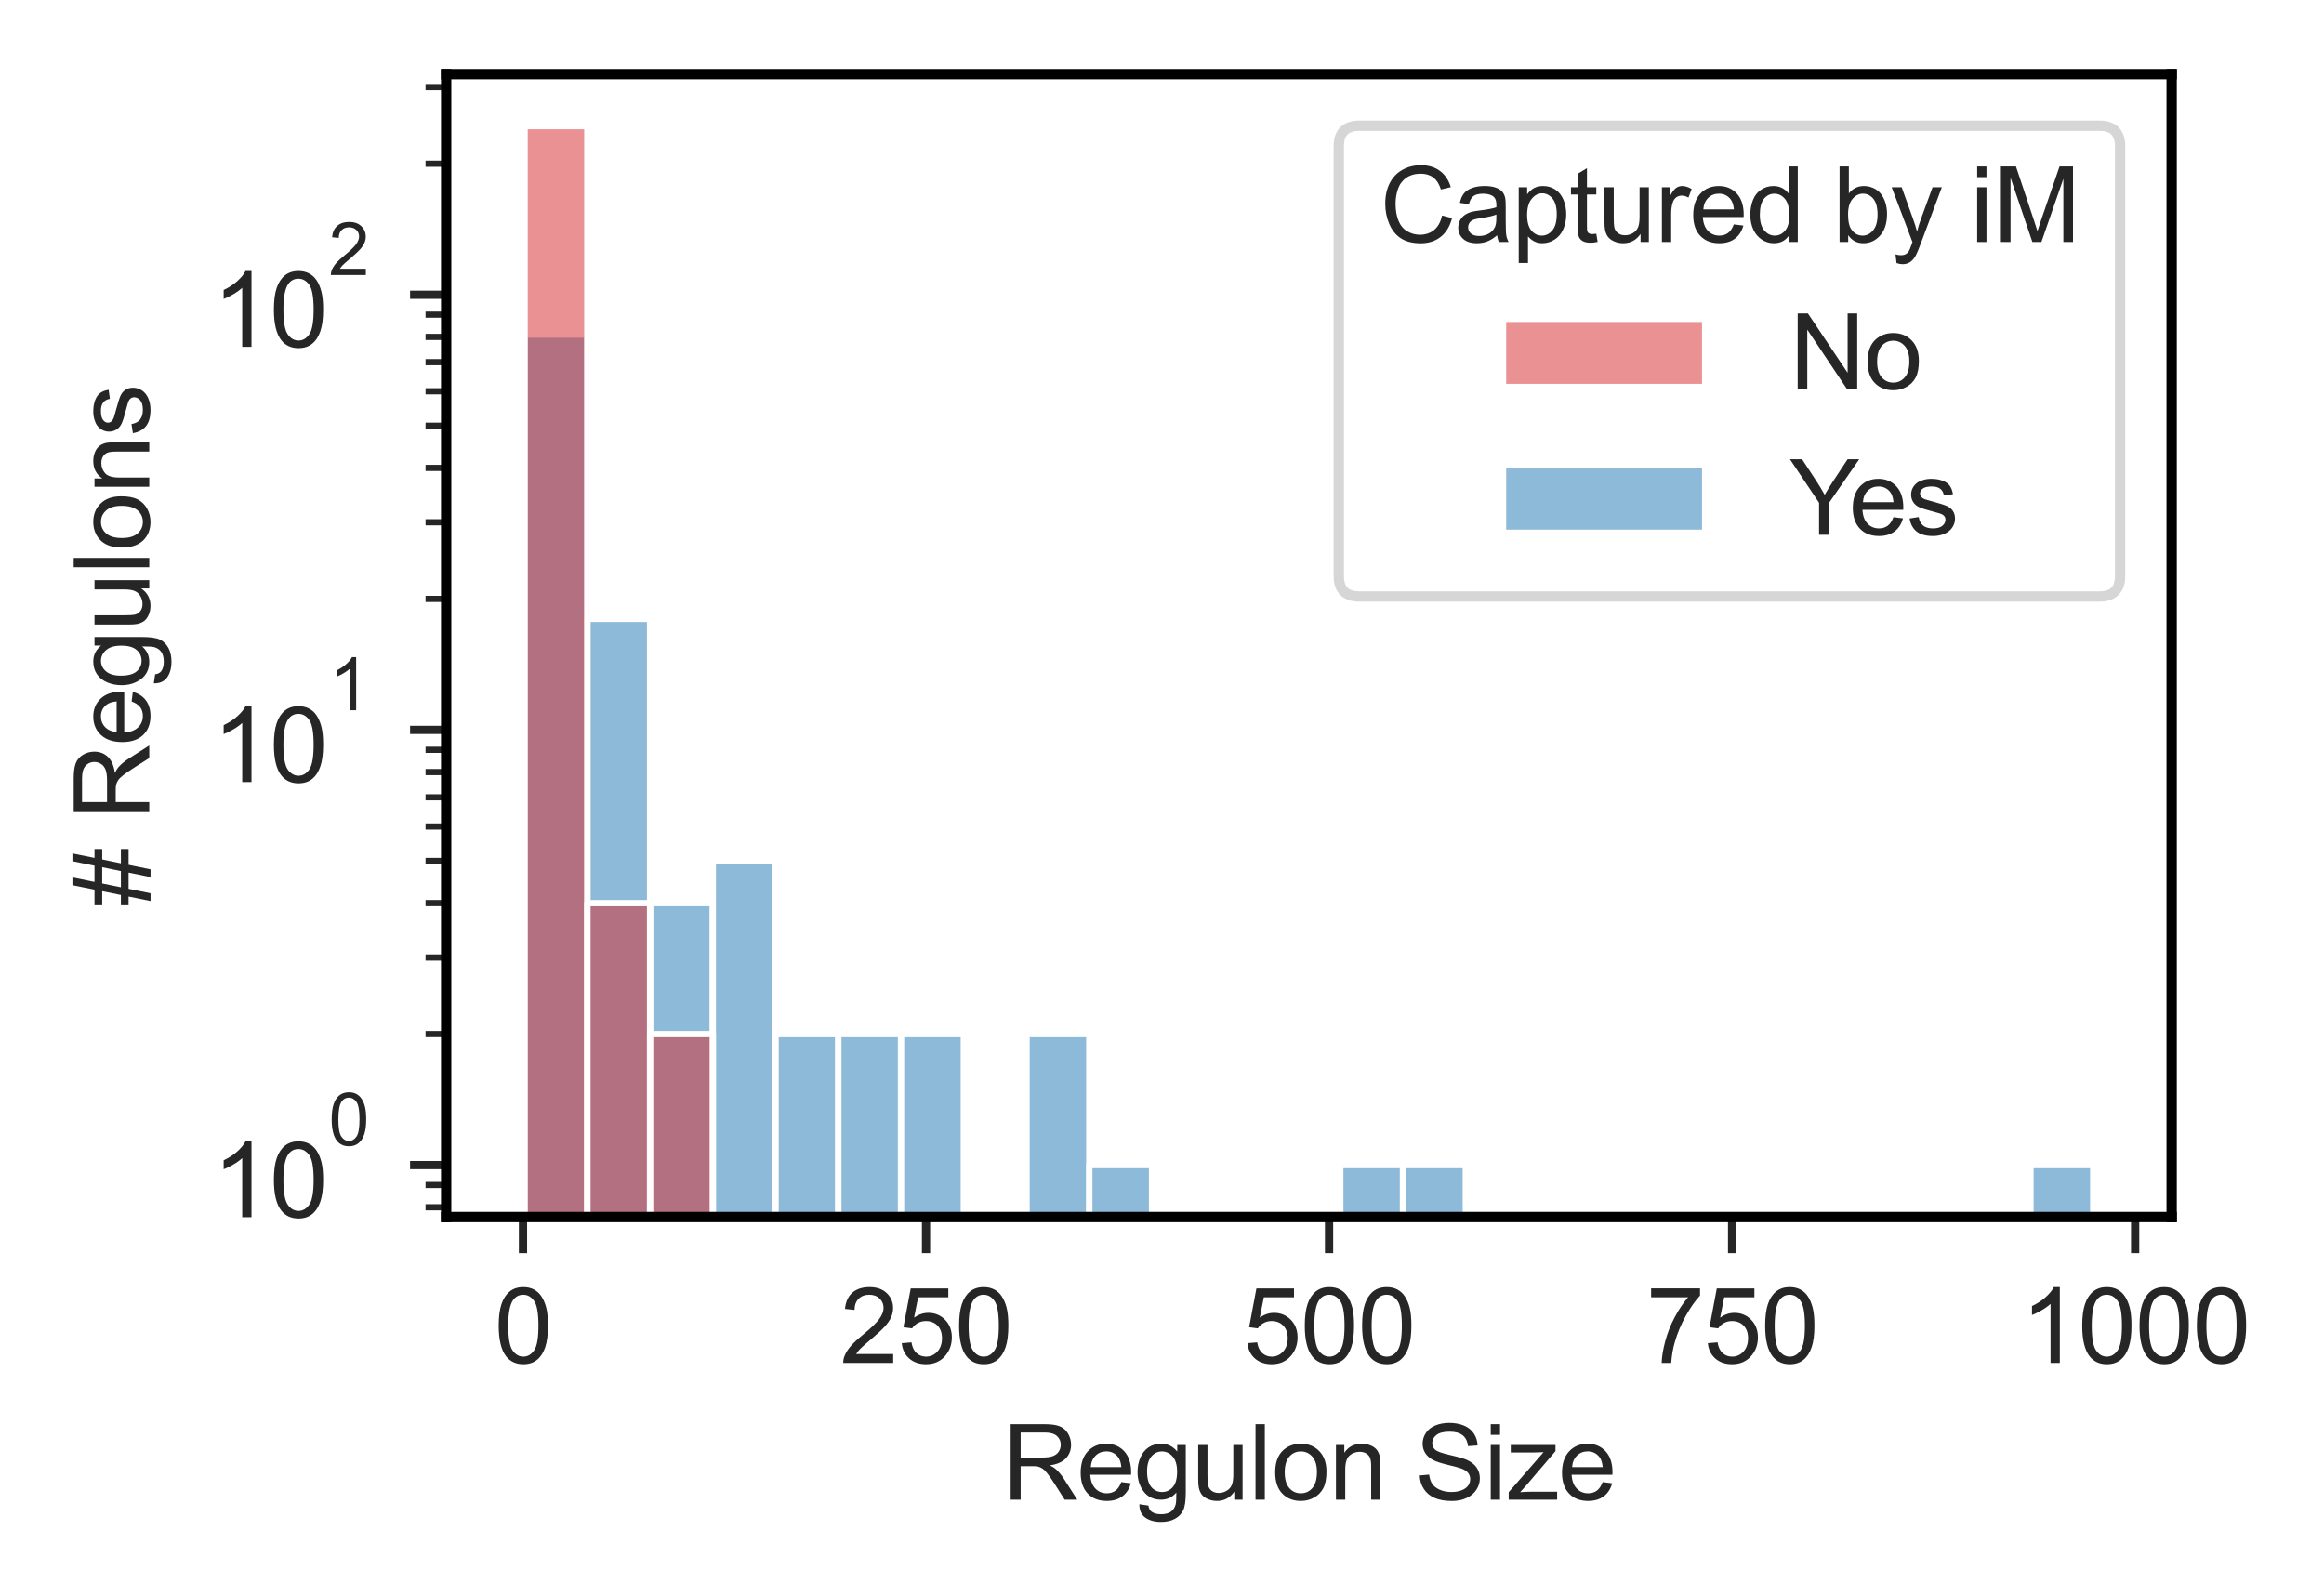 <?xml version="1.0" encoding="utf-8" standalone="no"?>
<!DOCTYPE svg PUBLIC "-//W3C//DTD SVG 1.1//EN"
  "http://www.w3.org/Graphics/SVG/1.1/DTD/svg11.dtd">
<svg xmlns:xlink="http://www.w3.org/1999/xlink" width="225.464pt" height="154.81pt" viewBox="0 0 225.464 154.81" xmlns="http://www.w3.org/2000/svg" version="1.1">
 <defs>
  <style type="text/css">*{stroke-linejoin: round; stroke-linecap: butt}</style>
 </defs>
 <g id="figure_1">
  <g id="patch_1">
   <path d="M 0 154.81 
L 225.464 154.81 
L 225.464 0 
L 0 0 
z
" style="fill: #ffffff"/>
  </g>
  <g id="axes_1">
   <g id="patch_2">
    <path d="M 43.284 118.08 
L 210.684 118.08 
L 210.684 7.2 
L 43.284 7.2 
z
" style="fill: #ffffff"/>
   </g>
   <g id="matplotlib.axis_1">
    <g id="xtick_1">
     <g id="line2d_1">
      <defs>
       <path id="m3eecb35cce" d="M 0 0 
L 0 3.5 
" style="stroke: #262626; stroke-width: 0.8"/>
      </defs>
      <g>
       <use xlink:href="#m3eecb35cce" x="50.737" y="118.08" style="fill: #262626; stroke: #262626; stroke-width: 0.8"/>
      </g>
     </g>
     <g id="text_1">
      <!-- 0 -->
      <g style="fill: #262626" transform="translate(47.957 132.238) scale(0.1 -0.1)">
       <defs>
        <path id="ArialMT-30" d="M 266 2259 
Q 266 3072 433 3567 
Q 600 4063 929 4331 
Q 1259 4600 1759 4600 
Q 2128 4600 2406 4451 
Q 2684 4303 2865 4023 
Q 3047 3744 3150 3342 
Q 3253 2941 3253 2259 
Q 3253 1453 3087 958 
Q 2922 463 2592 192 
Q 2263 -78 1759 -78 
Q 1097 -78 719 397 
Q 266 969 266 2259 
z
M 844 2259 
Q 844 1131 1108 757 
Q 1372 384 1759 384 
Q 2147 384 2411 759 
Q 2675 1134 2675 2259 
Q 2675 3391 2411 3762 
Q 2147 4134 1753 4134 
Q 1366 4134 1134 3806 
Q 844 3388 844 2259 
z
" transform="scale(0.016)"/>
       </defs>
       <use xlink:href="#ArialMT-30"/>
      </g>
     </g>
    </g>
    <g id="xtick_2">
     <g id="line2d_2">
      <g>
       <use xlink:href="#m3eecb35cce" x="89.838" y="118.08" style="fill: #262626; stroke: #262626; stroke-width: 0.8"/>
      </g>
     </g>
     <g id="text_2">
      <!-- 250 -->
      <g style="fill: #262626" transform="translate(81.497 132.238) scale(0.1 -0.1)">
       <defs>
        <path id="ArialMT-32" d="M 3222 541 
L 3222 0 
L 194 0 
Q 188 203 259 391 
Q 375 700 629 1000 
Q 884 1300 1366 1694 
Q 2113 2306 2375 2664 
Q 2638 3022 2638 3341 
Q 2638 3675 2398 3904 
Q 2159 4134 1775 4134 
Q 1369 4134 1125 3890 
Q 881 3647 878 3216 
L 300 3275 
Q 359 3922 746 4261 
Q 1134 4600 1788 4600 
Q 2447 4600 2831 4234 
Q 3216 3869 3216 3328 
Q 3216 3053 3103 2787 
Q 2991 2522 2730 2228 
Q 2469 1934 1863 1422 
Q 1356 997 1212 845 
Q 1069 694 975 541 
L 3222 541 
z
" transform="scale(0.016)"/>
        <path id="ArialMT-35" d="M 266 1200 
L 856 1250 
Q 922 819 1161 601 
Q 1400 384 1738 384 
Q 2144 384 2425 690 
Q 2706 997 2706 1503 
Q 2706 1984 2436 2262 
Q 2166 2541 1728 2541 
Q 1456 2541 1237 2417 
Q 1019 2294 894 2097 
L 366 2166 
L 809 4519 
L 3088 4519 
L 3088 3981 
L 1259 3981 
L 1013 2750 
Q 1425 3038 1878 3038 
Q 2478 3038 2890 2622 
Q 3303 2206 3303 1553 
Q 3303 931 2941 478 
Q 2500 -78 1738 -78 
Q 1113 -78 717 272 
Q 322 622 266 1200 
z
" transform="scale(0.016)"/>
       </defs>
       <use xlink:href="#ArialMT-32"/>
       <use xlink:href="#ArialMT-35" x="55.615"/>
       <use xlink:href="#ArialMT-30" x="111.23"/>
      </g>
     </g>
    </g>
    <g id="xtick_3">
     <g id="line2d_3">
      <g>
       <use xlink:href="#m3eecb35cce" x="128.939" y="118.08" style="fill: #262626; stroke: #262626; stroke-width: 0.8"/>
      </g>
     </g>
     <g id="text_3">
      <!-- 500 -->
      <g style="fill: #262626" transform="translate(120.598 132.238) scale(0.1 -0.1)">
       <use xlink:href="#ArialMT-35"/>
       <use xlink:href="#ArialMT-30" x="55.615"/>
       <use xlink:href="#ArialMT-30" x="111.23"/>
      </g>
     </g>
    </g>
    <g id="xtick_4">
     <g id="line2d_4">
      <g>
       <use xlink:href="#m3eecb35cce" x="168.041" y="118.08" style="fill: #262626; stroke: #262626; stroke-width: 0.8"/>
      </g>
     </g>
     <g id="text_4">
      <!-- 750 -->
      <g style="fill: #262626" transform="translate(159.699 132.238) scale(0.1 -0.1)">
       <defs>
        <path id="ArialMT-37" d="M 303 3981 
L 303 4522 
L 3269 4522 
L 3269 4084 
Q 2831 3619 2401 2847 
Q 1972 2075 1738 1259 
Q 1569 684 1522 0 
L 944 0 
Q 953 541 1156 1306 
Q 1359 2072 1739 2783 
Q 2119 3494 2547 3981 
L 303 3981 
z
" transform="scale(0.016)"/>
       </defs>
       <use xlink:href="#ArialMT-37"/>
       <use xlink:href="#ArialMT-35" x="55.615"/>
       <use xlink:href="#ArialMT-30" x="111.23"/>
      </g>
     </g>
    </g>
    <g id="xtick_5">
     <g id="line2d_5">
      <g>
       <use xlink:href="#m3eecb35cce" x="207.142" y="118.08" style="fill: #262626; stroke: #262626; stroke-width: 0.8"/>
      </g>
     </g>
     <g id="text_5">
      <!-- 1000 -->
      <g style="fill: #262626" transform="translate(196.02 132.238) scale(0.1 -0.1)">
       <defs>
        <path id="ArialMT-31" d="M 2384 0 
L 1822 0 
L 1822 3584 
Q 1619 3391 1289 3197 
Q 959 3003 697 2906 
L 697 3450 
Q 1169 3672 1522 3987 
Q 1875 4303 2022 4600 
L 2384 4600 
L 2384 0 
z
" transform="scale(0.016)"/>
       </defs>
       <use xlink:href="#ArialMT-31"/>
       <use xlink:href="#ArialMT-30" x="55.615"/>
       <use xlink:href="#ArialMT-30" x="111.23"/>
       <use xlink:href="#ArialMT-30" x="166.846"/>
      </g>
     </g>
    </g>
    <g id="text_6">
     <!-- Regulon Size -->
     <g style="fill: #262626" transform="translate(97.245 145.505) scale(0.1 -0.1)">
      <defs>
       <path id="ArialMT-52" d="M 503 0 
L 503 4581 
L 2534 4581 
Q 3147 4581 3465 4457 
Q 3784 4334 3975 4021 
Q 4166 3709 4166 3331 
Q 4166 2844 3850 2509 
Q 3534 2175 2875 2084 
Q 3116 1969 3241 1856 
Q 3506 1613 3744 1247 
L 4541 0 
L 3778 0 
L 3172 953 
Q 2906 1366 2734 1584 
Q 2563 1803 2427 1890 
Q 2291 1978 2150 2013 
Q 2047 2034 1813 2034 
L 1109 2034 
L 1109 0 
L 503 0 
z
M 1109 2559 
L 2413 2559 
Q 2828 2559 3062 2645 
Q 3297 2731 3419 2920 
Q 3541 3109 3541 3331 
Q 3541 3656 3305 3865 
Q 3069 4075 2559 4075 
L 1109 4075 
L 1109 2559 
z
" transform="scale(0.016)"/>
       <path id="ArialMT-65" d="M 2694 1069 
L 3275 997 
Q 3138 488 2766 206 
Q 2394 -75 1816 -75 
Q 1088 -75 661 373 
Q 234 822 234 1631 
Q 234 2469 665 2931 
Q 1097 3394 1784 3394 
Q 2450 3394 2872 2941 
Q 3294 2488 3294 1666 
Q 3294 1616 3291 1516 
L 816 1516 
Q 847 969 1125 678 
Q 1403 388 1819 388 
Q 2128 388 2347 550 
Q 2566 713 2694 1069 
z
M 847 1978 
L 2700 1978 
Q 2663 2397 2488 2606 
Q 2219 2931 1791 2931 
Q 1403 2931 1139 2672 
Q 875 2413 847 1978 
z
" transform="scale(0.016)"/>
       <path id="ArialMT-67" d="M 319 -275 
L 866 -356 
Q 900 -609 1056 -725 
Q 1266 -881 1628 -881 
Q 2019 -881 2231 -725 
Q 2444 -569 2519 -288 
Q 2563 -116 2559 434 
Q 2191 0 1641 0 
Q 956 0 581 494 
Q 206 988 206 1678 
Q 206 2153 378 2554 
Q 550 2956 876 3175 
Q 1203 3394 1644 3394 
Q 2231 3394 2613 2919 
L 2613 3319 
L 3131 3319 
L 3131 450 
Q 3131 -325 2973 -648 
Q 2816 -972 2473 -1159 
Q 2131 -1347 1631 -1347 
Q 1038 -1347 672 -1080 
Q 306 -813 319 -275 
z
M 784 1719 
Q 784 1066 1043 766 
Q 1303 466 1694 466 
Q 2081 466 2343 764 
Q 2606 1063 2606 1700 
Q 2606 2309 2336 2618 
Q 2066 2928 1684 2928 
Q 1309 2928 1046 2623 
Q 784 2319 784 1719 
z
" transform="scale(0.016)"/>
       <path id="ArialMT-75" d="M 2597 0 
L 2597 488 
Q 2209 -75 1544 -75 
Q 1250 -75 995 37 
Q 741 150 617 320 
Q 494 491 444 738 
Q 409 903 409 1263 
L 409 3319 
L 972 3319 
L 972 1478 
Q 972 1038 1006 884 
Q 1059 663 1231 536 
Q 1403 409 1656 409 
Q 1909 409 2131 539 
Q 2353 669 2445 892 
Q 2538 1116 2538 1541 
L 2538 3319 
L 3100 3319 
L 3100 0 
L 2597 0 
z
" transform="scale(0.016)"/>
       <path id="ArialMT-6c" d="M 409 0 
L 409 4581 
L 972 4581 
L 972 0 
L 409 0 
z
" transform="scale(0.016)"/>
       <path id="ArialMT-6f" d="M 213 1659 
Q 213 2581 725 3025 
Q 1153 3394 1769 3394 
Q 2453 3394 2887 2945 
Q 3322 2497 3322 1706 
Q 3322 1066 3130 698 
Q 2938 331 2570 128 
Q 2203 -75 1769 -75 
Q 1072 -75 642 372 
Q 213 819 213 1659 
z
M 791 1659 
Q 791 1022 1069 705 
Q 1347 388 1769 388 
Q 2188 388 2466 706 
Q 2744 1025 2744 1678 
Q 2744 2294 2464 2611 
Q 2184 2928 1769 2928 
Q 1347 2928 1069 2612 
Q 791 2297 791 1659 
z
" transform="scale(0.016)"/>
       <path id="ArialMT-6e" d="M 422 0 
L 422 3319 
L 928 3319 
L 928 2847 
Q 1294 3394 1984 3394 
Q 2284 3394 2536 3286 
Q 2788 3178 2913 3003 
Q 3038 2828 3088 2588 
Q 3119 2431 3119 2041 
L 3119 0 
L 2556 0 
L 2556 2019 
Q 2556 2363 2490 2533 
Q 2425 2703 2258 2804 
Q 2091 2906 1866 2906 
Q 1506 2906 1245 2678 
Q 984 2450 984 1813 
L 984 0 
L 422 0 
z
" transform="scale(0.016)"/>
       <path id="ArialMT-20" transform="scale(0.016)"/>
       <path id="ArialMT-53" d="M 288 1472 
L 859 1522 
Q 900 1178 1048 958 
Q 1197 738 1509 602 
Q 1822 466 2213 466 
Q 2559 466 2825 569 
Q 3091 672 3220 851 
Q 3350 1031 3350 1244 
Q 3350 1459 3225 1620 
Q 3100 1781 2813 1891 
Q 2628 1963 1997 2114 
Q 1366 2266 1113 2400 
Q 784 2572 623 2826 
Q 463 3081 463 3397 
Q 463 3744 659 4045 
Q 856 4347 1234 4503 
Q 1613 4659 2075 4659 
Q 2584 4659 2973 4495 
Q 3363 4331 3572 4012 
Q 3781 3694 3797 3291 
L 3216 3247 
Q 3169 3681 2898 3903 
Q 2628 4125 2100 4125 
Q 1550 4125 1298 3923 
Q 1047 3722 1047 3438 
Q 1047 3191 1225 3031 
Q 1400 2872 2139 2705 
Q 2878 2538 3153 2413 
Q 3553 2228 3743 1945 
Q 3934 1663 3934 1294 
Q 3934 928 3725 604 
Q 3516 281 3123 101 
Q 2731 -78 2241 -78 
Q 1619 -78 1198 103 
Q 778 284 539 648 
Q 300 1013 288 1472 
z
" transform="scale(0.016)"/>
       <path id="ArialMT-69" d="M 425 3934 
L 425 4581 
L 988 4581 
L 988 3934 
L 425 3934 
z
M 425 0 
L 425 3319 
L 988 3319 
L 988 0 
L 425 0 
z
" transform="scale(0.016)"/>
       <path id="ArialMT-7a" d="M 125 0 
L 125 456 
L 2238 2881 
Q 1878 2863 1603 2863 
L 250 2863 
L 250 3319 
L 2963 3319 
L 2963 2947 
L 1166 841 
L 819 456 
Q 1197 484 1528 484 
L 3063 484 
L 3063 0 
L 125 0 
z
" transform="scale(0.016)"/>
      </defs>
      <use xlink:href="#ArialMT-52"/>
      <use xlink:href="#ArialMT-65" x="72.217"/>
      <use xlink:href="#ArialMT-67" x="127.832"/>
      <use xlink:href="#ArialMT-75" x="183.447"/>
      <use xlink:href="#ArialMT-6c" x="239.062"/>
      <use xlink:href="#ArialMT-6f" x="261.279"/>
      <use xlink:href="#ArialMT-6e" x="316.895"/>
      <use xlink:href="#ArialMT-20" x="372.51"/>
      <use xlink:href="#ArialMT-53" x="400.293"/>
      <use xlink:href="#ArialMT-69" x="466.992"/>
      <use xlink:href="#ArialMT-7a" x="489.209"/>
      <use xlink:href="#ArialMT-65" x="539.209"/>
     </g>
    </g>
   </g>
   <g id="matplotlib.axis_2">
    <g id="ytick_1">
     <g id="line2d_6">
      <defs>
       <path id="m83b085328f" d="M 0 0 
L -3.5 0 
" style="stroke: #262626; stroke-width: 0.8"/>
      </defs>
      <g>
       <use xlink:href="#m83b085328f" x="43.284" y="113.04" style="fill: #262626; stroke: #262626; stroke-width: 0.8"/>
      </g>
     </g>
     <g id="text_7">
      <!-- $\mathdefault{10^{0}}$ -->
      <g style="fill: #262626" transform="translate(20.584 118.196) scale(0.1 -0.1)">
       <use xlink:href="#ArialMT-31" transform="translate(0 0.994)"/>
       <use xlink:href="#ArialMT-30" transform="translate(55.615 0.994)"/>
       <use xlink:href="#ArialMT-30" transform="translate(112.973 70.688) scale(0.7)"/>
      </g>
     </g>
    </g>
    <g id="ytick_2">
     <g id="line2d_7">
      <g>
       <use xlink:href="#m83b085328f" x="43.284" y="70.818" style="fill: #262626; stroke: #262626; stroke-width: 0.8"/>
      </g>
     </g>
     <g id="text_8">
      <!-- $\mathdefault{10^{1}}$ -->
      <g style="fill: #262626" transform="translate(20.584 75.974) scale(0.1 -0.1)">
       <use xlink:href="#ArialMT-31" transform="translate(0 0.994)"/>
       <use xlink:href="#ArialMT-30" transform="translate(55.615 0.994)"/>
       <use xlink:href="#ArialMT-31" transform="translate(112.973 70.688) scale(0.7)"/>
      </g>
     </g>
    </g>
    <g id="ytick_3">
     <g id="line2d_8">
      <g>
       <use xlink:href="#m83b085328f" x="43.284" y="28.596" style="fill: #262626; stroke: #262626; stroke-width: 0.8"/>
      </g>
     </g>
     <g id="text_9">
      <!-- $\mathdefault{10^{2}}$ -->
      <g style="fill: #262626" transform="translate(20.584 33.753) scale(0.1 -0.1)">
       <use xlink:href="#ArialMT-31" transform="translate(0 0.994)"/>
       <use xlink:href="#ArialMT-30" transform="translate(55.615 0.994)"/>
       <use xlink:href="#ArialMT-32" transform="translate(112.973 70.688) scale(0.7)"/>
      </g>
     </g>
    </g>
    <g id="ytick_4">
     <g id="line2d_9">
      <defs>
       <path id="mba88e43016" d="M 0 0 
L -2 0 
" style="stroke: #262626; stroke-width: 0.6"/>
      </defs>
      <g>
       <use xlink:href="#mba88e43016" x="43.284" y="117.132" style="fill: #262626; stroke: #262626; stroke-width: 0.6"/>
      </g>
     </g>
    </g>
    <g id="ytick_5">
     <g id="line2d_10">
      <g>
       <use xlink:href="#mba88e43016" x="43.284" y="114.972" style="fill: #262626; stroke: #262626; stroke-width: 0.6"/>
      </g>
     </g>
    </g>
    <g id="ytick_6">
     <g id="line2d_11">
      <g>
       <use xlink:href="#mba88e43016" x="43.284" y="100.33" style="fill: #262626; stroke: #262626; stroke-width: 0.6"/>
      </g>
     </g>
    </g>
    <g id="ytick_7">
     <g id="line2d_12">
      <g>
       <use xlink:href="#mba88e43016" x="43.284" y="92.895" style="fill: #262626; stroke: #262626; stroke-width: 0.6"/>
      </g>
     </g>
    </g>
    <g id="ytick_8">
     <g id="line2d_13">
      <g>
       <use xlink:href="#mba88e43016" x="43.284" y="87.62" style="fill: #262626; stroke: #262626; stroke-width: 0.6"/>
      </g>
     </g>
    </g>
    <g id="ytick_9">
     <g id="line2d_14">
      <g>
       <use xlink:href="#mba88e43016" x="43.284" y="83.528" style="fill: #262626; stroke: #262626; stroke-width: 0.6"/>
      </g>
     </g>
    </g>
    <g id="ytick_10">
     <g id="line2d_15">
      <g>
       <use xlink:href="#mba88e43016" x="43.284" y="80.185" style="fill: #262626; stroke: #262626; stroke-width: 0.6"/>
      </g>
     </g>
    </g>
    <g id="ytick_11">
     <g id="line2d_16">
      <g>
       <use xlink:href="#mba88e43016" x="43.284" y="77.358" style="fill: #262626; stroke: #262626; stroke-width: 0.6"/>
      </g>
     </g>
    </g>
    <g id="ytick_12">
     <g id="line2d_17">
      <g>
       <use xlink:href="#mba88e43016" x="43.284" y="74.91" style="fill: #262626; stroke: #262626; stroke-width: 0.6"/>
      </g>
     </g>
    </g>
    <g id="ytick_13">
     <g id="line2d_18">
      <g>
       <use xlink:href="#mba88e43016" x="43.284" y="72.75" style="fill: #262626; stroke: #262626; stroke-width: 0.6"/>
      </g>
     </g>
    </g>
    <g id="ytick_14">
     <g id="line2d_19">
      <g>
       <use xlink:href="#mba88e43016" x="43.284" y="58.108" style="fill: #262626; stroke: #262626; stroke-width: 0.6"/>
      </g>
     </g>
    </g>
    <g id="ytick_15">
     <g id="line2d_20">
      <g>
       <use xlink:href="#mba88e43016" x="43.284" y="50.673" style="fill: #262626; stroke: #262626; stroke-width: 0.6"/>
      </g>
     </g>
    </g>
    <g id="ytick_16">
     <g id="line2d_21">
      <g>
       <use xlink:href="#mba88e43016" x="43.284" y="45.398" style="fill: #262626; stroke: #262626; stroke-width: 0.6"/>
      </g>
     </g>
    </g>
    <g id="ytick_17">
     <g id="line2d_22">
      <g>
       <use xlink:href="#mba88e43016" x="43.284" y="41.306" style="fill: #262626; stroke: #262626; stroke-width: 0.6"/>
      </g>
     </g>
    </g>
    <g id="ytick_18">
     <g id="line2d_23">
      <g>
       <use xlink:href="#mba88e43016" x="43.284" y="37.963" style="fill: #262626; stroke: #262626; stroke-width: 0.6"/>
      </g>
     </g>
    </g>
    <g id="ytick_19">
     <g id="line2d_24">
      <g>
       <use xlink:href="#mba88e43016" x="43.284" y="35.137" style="fill: #262626; stroke: #262626; stroke-width: 0.6"/>
      </g>
     </g>
    </g>
    <g id="ytick_20">
     <g id="line2d_25">
      <g>
       <use xlink:href="#mba88e43016" x="43.284" y="32.688" style="fill: #262626; stroke: #262626; stroke-width: 0.6"/>
      </g>
     </g>
    </g>
    <g id="ytick_21">
     <g id="line2d_26">
      <g>
       <use xlink:href="#mba88e43016" x="43.284" y="30.528" style="fill: #262626; stroke: #262626; stroke-width: 0.6"/>
      </g>
     </g>
    </g>
    <g id="ytick_22">
     <g id="line2d_27">
      <g>
       <use xlink:href="#mba88e43016" x="43.284" y="15.886" style="fill: #262626; stroke: #262626; stroke-width: 0.6"/>
      </g>
     </g>
    </g>
    <g id="ytick_23">
     <g id="line2d_28">
      <g>
       <use xlink:href="#mba88e43016" x="43.284" y="8.451" style="fill: #262626; stroke: #262626; stroke-width: 0.6"/>
      </g>
     </g>
    </g>
    <g id="text_10">
     <!-- # Regulons -->
     <g style="fill: #262626" transform="translate(14.48 87.934) rotate(-90) scale(0.1 -0.1)">
      <defs>
       <path id="ArialMT-23" d="M 322 -78 
L 594 1253 
L 66 1253 
L 66 1719 
L 688 1719 
L 919 2853 
L 66 2853 
L 66 3319 
L 1013 3319 
L 1284 4659 
L 1753 4659 
L 1481 3319 
L 2466 3319 
L 2738 4659 
L 3209 4659 
L 2938 3319 
L 3478 3319 
L 3478 2853 
L 2844 2853 
L 2609 1719 
L 3478 1719 
L 3478 1253 
L 2516 1253 
L 2244 -78 
L 1775 -78 
L 2044 1253 
L 1063 1253 
L 791 -78 
L 322 -78 
z
M 1156 1719 
L 2138 1719 
L 2372 2853 
L 1388 2853 
L 1156 1719 
z
" transform="scale(0.016)"/>
       <path id="ArialMT-73" d="M 197 991 
L 753 1078 
Q 800 744 1014 566 
Q 1228 388 1613 388 
Q 2000 388 2187 545 
Q 2375 703 2375 916 
Q 2375 1106 2209 1216 
Q 2094 1291 1634 1406 
Q 1016 1563 777 1677 
Q 538 1791 414 1992 
Q 291 2194 291 2438 
Q 291 2659 392 2848 
Q 494 3038 669 3163 
Q 800 3259 1026 3326 
Q 1253 3394 1513 3394 
Q 1903 3394 2198 3281 
Q 2494 3169 2634 2976 
Q 2775 2784 2828 2463 
L 2278 2388 
Q 2241 2644 2061 2787 
Q 1881 2931 1553 2931 
Q 1166 2931 1000 2803 
Q 834 2675 834 2503 
Q 834 2394 903 2306 
Q 972 2216 1119 2156 
Q 1203 2125 1616 2013 
Q 2213 1853 2448 1751 
Q 2684 1650 2818 1456 
Q 2953 1263 2953 975 
Q 2953 694 2789 445 
Q 2625 197 2315 61 
Q 2006 -75 1616 -75 
Q 969 -75 630 194 
Q 291 463 197 991 
z
" transform="scale(0.016)"/>
      </defs>
      <use xlink:href="#ArialMT-23"/>
      <use xlink:href="#ArialMT-20" x="55.615"/>
      <use xlink:href="#ArialMT-52" x="83.398"/>
      <use xlink:href="#ArialMT-65" x="155.615"/>
      <use xlink:href="#ArialMT-67" x="211.23"/>
      <use xlink:href="#ArialMT-75" x="266.846"/>
      <use xlink:href="#ArialMT-6c" x="322.461"/>
      <use xlink:href="#ArialMT-6f" x="344.678"/>
      <use xlink:href="#ArialMT-6e" x="400.293"/>
      <use xlink:href="#ArialMT-73" x="455.908"/>
     </g>
    </g>
   </g>
   <g id="patch_3">
    <path d="M 50.893 42334.884 
L 56.981 42334.884 
L 56.981 32.46 
L 50.893 32.46 
z
" clip-path="url(#p75de0460b1)" style="fill: #1f77b4; fill-opacity: 0.5; stroke: #ffffff; stroke-width: 0.609; stroke-linejoin: miter"/>
   </g>
   <g id="patch_4">
    <path d="M 56.981 42334.884 
L 63.068 42334.884 
L 63.068 60.04 
L 56.981 60.04 
z
" clip-path="url(#p75de0460b1)" style="fill: #1f77b4; fill-opacity: 0.5; stroke: #ffffff; stroke-width: 0.609; stroke-linejoin: miter"/>
   </g>
   <g id="patch_5">
    <path d="M 63.068 42334.884 
L 69.155 42334.884 
L 69.155 87.62 
L 63.068 87.62 
z
" clip-path="url(#p75de0460b1)" style="fill: #1f77b4; fill-opacity: 0.5; stroke: #ffffff; stroke-width: 0.609; stroke-linejoin: miter"/>
   </g>
   <g id="patch_6">
    <path d="M 69.155 42334.884 
L 75.243 42334.884 
L 75.243 83.528 
L 69.155 83.528 
z
" clip-path="url(#p75de0460b1)" style="fill: #1f77b4; fill-opacity: 0.5; stroke: #ffffff; stroke-width: 0.609; stroke-linejoin: miter"/>
   </g>
   <g id="patch_7">
    <path d="M 75.243 42334.884 
L 81.33 42334.884 
L 81.33 100.33 
L 75.243 100.33 
z
" clip-path="url(#p75de0460b1)" style="fill: #1f77b4; fill-opacity: 0.5; stroke: #ffffff; stroke-width: 0.609; stroke-linejoin: miter"/>
   </g>
   <g id="patch_8">
    <path d="M 81.33 42334.884 
L 87.417 42334.884 
L 87.417 100.33 
L 81.33 100.33 
z
" clip-path="url(#p75de0460b1)" style="fill: #1f77b4; fill-opacity: 0.5; stroke: #ffffff; stroke-width: 0.609; stroke-linejoin: miter"/>
   </g>
   <g id="patch_9">
    <path d="M 87.417 42334.884 
L 93.504 42334.884 
L 93.504 100.33 
L 87.417 100.33 
z
" clip-path="url(#p75de0460b1)" style="fill: #1f77b4; fill-opacity: 0.5; stroke: #ffffff; stroke-width: 0.609; stroke-linejoin: miter"/>
   </g>
   <g id="patch_10">
    <path d="M 93.504 42334.884 
L 99.592 42334.884 
L 99.592 42334.884 
L 93.504 42334.884 
z
" clip-path="url(#p75de0460b1)" style="fill: #1f77b4; fill-opacity: 0.5; stroke: #ffffff; stroke-width: 0.609; stroke-linejoin: miter"/>
   </g>
   <g id="patch_11">
    <path d="M 99.592 42334.884 
L 105.679 42334.884 
L 105.679 100.33 
L 99.592 100.33 
z
" clip-path="url(#p75de0460b1)" style="fill: #1f77b4; fill-opacity: 0.5; stroke: #ffffff; stroke-width: 0.609; stroke-linejoin: miter"/>
   </g>
   <g id="patch_12">
    <path d="M 105.679 42334.884 
L 111.766 42334.884 
L 111.766 113.04 
L 105.679 113.04 
z
" clip-path="url(#p75de0460b1)" style="fill: #1f77b4; fill-opacity: 0.5; stroke: #ffffff; stroke-width: 0.609; stroke-linejoin: miter"/>
   </g>
   <g id="patch_13">
    <path d="M 111.766 42334.884 
L 117.853 42334.884 
L 117.853 42334.884 
L 111.766 42334.884 
z
" clip-path="url(#p75de0460b1)" style="fill: #1f77b4; fill-opacity: 0.5; stroke: #ffffff; stroke-width: 0.609; stroke-linejoin: miter"/>
   </g>
   <g id="patch_14">
    <path d="M 117.853 42334.884 
L 123.941 42334.884 
L 123.941 42334.884 
L 117.853 42334.884 
z
" clip-path="url(#p75de0460b1)" style="fill: #1f77b4; fill-opacity: 0.5; stroke: #ffffff; stroke-width: 0.609; stroke-linejoin: miter"/>
   </g>
   <g id="patch_15">
    <path d="M 123.941 42334.884 
L 130.028 42334.884 
L 130.028 42334.884 
L 123.941 42334.884 
z
" clip-path="url(#p75de0460b1)" style="fill: #1f77b4; fill-opacity: 0.5; stroke: #ffffff; stroke-width: 0.609; stroke-linejoin: miter"/>
   </g>
   <g id="patch_16">
    <path d="M 130.028 42334.884 
L 136.115 42334.884 
L 136.115 113.04 
L 130.028 113.04 
z
" clip-path="url(#p75de0460b1)" style="fill: #1f77b4; fill-opacity: 0.5; stroke: #ffffff; stroke-width: 0.609; stroke-linejoin: miter"/>
   </g>
   <g id="patch_17">
    <path d="M 136.115 42334.884 
L 142.203 42334.884 
L 142.203 113.04 
L 136.115 113.04 
z
" clip-path="url(#p75de0460b1)" style="fill: #1f77b4; fill-opacity: 0.5; stroke: #ffffff; stroke-width: 0.609; stroke-linejoin: miter"/>
   </g>
   <g id="patch_18">
    <path d="M 142.203 42334.884 
L 148.29 42334.884 
L 148.29 42334.884 
L 142.203 42334.884 
z
" clip-path="url(#p75de0460b1)" style="fill: #1f77b4; fill-opacity: 0.5; stroke: #ffffff; stroke-width: 0.609; stroke-linejoin: miter"/>
   </g>
   <g id="patch_19">
    <path d="M 148.29 42334.884 
L 154.377 42334.884 
L 154.377 42334.884 
L 148.29 42334.884 
z
" clip-path="url(#p75de0460b1)" style="fill: #1f77b4; fill-opacity: 0.5; stroke: #ffffff; stroke-width: 0.609; stroke-linejoin: miter"/>
   </g>
   <g id="patch_20">
    <path d="M 154.377 42334.884 
L 160.464 42334.884 
L 160.464 42334.884 
L 154.377 42334.884 
z
" clip-path="url(#p75de0460b1)" style="fill: #1f77b4; fill-opacity: 0.5; stroke: #ffffff; stroke-width: 0.609; stroke-linejoin: miter"/>
   </g>
   <g id="patch_21">
    <path d="M 160.464 42334.884 
L 166.552 42334.884 
L 166.552 42334.884 
L 160.464 42334.884 
z
" clip-path="url(#p75de0460b1)" style="fill: #1f77b4; fill-opacity: 0.5; stroke: #ffffff; stroke-width: 0.609; stroke-linejoin: miter"/>
   </g>
   <g id="patch_22">
    <path d="M 166.552 42334.884 
L 172.639 42334.884 
L 172.639 42334.884 
L 166.552 42334.884 
z
" clip-path="url(#p75de0460b1)" style="fill: #1f77b4; fill-opacity: 0.5; stroke: #ffffff; stroke-width: 0.609; stroke-linejoin: miter"/>
   </g>
   <g id="patch_23">
    <path d="M 172.639 42334.884 
L 178.726 42334.884 
L 178.726 42334.884 
L 172.639 42334.884 
z
" clip-path="url(#p75de0460b1)" style="fill: #1f77b4; fill-opacity: 0.5; stroke: #ffffff; stroke-width: 0.609; stroke-linejoin: miter"/>
   </g>
   <g id="patch_24">
    <path d="M 178.726 42334.884 
L 184.813 42334.884 
L 184.813 42334.884 
L 178.726 42334.884 
z
" clip-path="url(#p75de0460b1)" style="fill: #1f77b4; fill-opacity: 0.5; stroke: #ffffff; stroke-width: 0.609; stroke-linejoin: miter"/>
   </g>
   <g id="patch_25">
    <path d="M 184.813 42334.884 
L 190.901 42334.884 
L 190.901 42334.884 
L 184.813 42334.884 
z
" clip-path="url(#p75de0460b1)" style="fill: #1f77b4; fill-opacity: 0.5; stroke: #ffffff; stroke-width: 0.609; stroke-linejoin: miter"/>
   </g>
   <g id="patch_26">
    <path d="M 190.901 42334.884 
L 196.988 42334.884 
L 196.988 42334.884 
L 190.901 42334.884 
z
" clip-path="url(#p75de0460b1)" style="fill: #1f77b4; fill-opacity: 0.5; stroke: #ffffff; stroke-width: 0.609; stroke-linejoin: miter"/>
   </g>
   <g id="patch_27">
    <path d="M 196.988 42334.884 
L 203.075 42334.884 
L 203.075 113.04 
L 196.988 113.04 
z
" clip-path="url(#p75de0460b1)" style="fill: #1f77b4; fill-opacity: 0.5; stroke: #ffffff; stroke-width: 0.609; stroke-linejoin: miter"/>
   </g>
   <g id="patch_28">
    <path d="M 50.893 42334.884 
L 56.981 42334.884 
L 56.981 12.24 
L 50.893 12.24 
z
" clip-path="url(#p75de0460b1)" style="fill: #d62728; fill-opacity: 0.5; stroke: #ffffff; stroke-width: 0.609; stroke-linejoin: miter"/>
   </g>
   <g id="patch_29">
    <path d="M 56.981 42334.884 
L 63.068 42334.884 
L 63.068 87.62 
L 56.981 87.62 
z
" clip-path="url(#p75de0460b1)" style="fill: #d62728; fill-opacity: 0.5; stroke: #ffffff; stroke-width: 0.609; stroke-linejoin: miter"/>
   </g>
   <g id="patch_30">
    <path d="M 63.068 42334.884 
L 69.155 42334.884 
L 69.155 100.33 
L 63.068 100.33 
z
" clip-path="url(#p75de0460b1)" style="fill: #d62728; fill-opacity: 0.5; stroke: #ffffff; stroke-width: 0.609; stroke-linejoin: miter"/>
   </g>
   <g id="patch_31">
    <path d="M 69.155 42334.884 
L 75.243 42334.884 
L 75.243 42334.884 
L 69.155 42334.884 
z
" clip-path="url(#p75de0460b1)" style="fill: #d62728; fill-opacity: 0.5; stroke: #ffffff; stroke-width: 0.609; stroke-linejoin: miter"/>
   </g>
   <g id="patch_32">
    <path d="M 75.243 42334.884 
L 81.33 42334.884 
L 81.33 42334.884 
L 75.243 42334.884 
z
" clip-path="url(#p75de0460b1)" style="fill: #d62728; fill-opacity: 0.5; stroke: #ffffff; stroke-width: 0.609; stroke-linejoin: miter"/>
   </g>
   <g id="patch_33">
    <path d="M 81.33 42334.884 
L 87.417 42334.884 
L 87.417 42334.884 
L 81.33 42334.884 
z
" clip-path="url(#p75de0460b1)" style="fill: #d62728; fill-opacity: 0.5; stroke: #ffffff; stroke-width: 0.609; stroke-linejoin: miter"/>
   </g>
   <g id="patch_34">
    <path d="M 87.417 42334.884 
L 93.504 42334.884 
L 93.504 42334.884 
L 87.417 42334.884 
z
" clip-path="url(#p75de0460b1)" style="fill: #d62728; fill-opacity: 0.5; stroke: #ffffff; stroke-width: 0.609; stroke-linejoin: miter"/>
   </g>
   <g id="patch_35">
    <path d="M 93.504 42334.884 
L 99.592 42334.884 
L 99.592 42334.884 
L 93.504 42334.884 
z
" clip-path="url(#p75de0460b1)" style="fill: #d62728; fill-opacity: 0.5; stroke: #ffffff; stroke-width: 0.609; stroke-linejoin: miter"/>
   </g>
   <g id="patch_36">
    <path d="M 99.592 42334.884 
L 105.679 42334.884 
L 105.679 42334.884 
L 99.592 42334.884 
z
" clip-path="url(#p75de0460b1)" style="fill: #d62728; fill-opacity: 0.5; stroke: #ffffff; stroke-width: 0.609; stroke-linejoin: miter"/>
   </g>
   <g id="patch_37">
    <path d="M 105.679 42334.884 
L 111.766 42334.884 
L 111.766 42334.884 
L 105.679 42334.884 
z
" clip-path="url(#p75de0460b1)" style="fill: #d62728; fill-opacity: 0.5; stroke: #ffffff; stroke-width: 0.609; stroke-linejoin: miter"/>
   </g>
   <g id="patch_38">
    <path d="M 111.766 42334.884 
L 117.853 42334.884 
L 117.853 42334.884 
L 111.766 42334.884 
z
" clip-path="url(#p75de0460b1)" style="fill: #d62728; fill-opacity: 0.5; stroke: #ffffff; stroke-width: 0.609; stroke-linejoin: miter"/>
   </g>
   <g id="patch_39">
    <path d="M 117.853 42334.884 
L 123.941 42334.884 
L 123.941 42334.884 
L 117.853 42334.884 
z
" clip-path="url(#p75de0460b1)" style="fill: #d62728; fill-opacity: 0.5; stroke: #ffffff; stroke-width: 0.609; stroke-linejoin: miter"/>
   </g>
   <g id="patch_40">
    <path d="M 123.941 42334.884 
L 130.028 42334.884 
L 130.028 42334.884 
L 123.941 42334.884 
z
" clip-path="url(#p75de0460b1)" style="fill: #d62728; fill-opacity: 0.5; stroke: #ffffff; stroke-width: 0.609; stroke-linejoin: miter"/>
   </g>
   <g id="patch_41">
    <path d="M 130.028 42334.884 
L 136.115 42334.884 
L 136.115 42334.884 
L 130.028 42334.884 
z
" clip-path="url(#p75de0460b1)" style="fill: #d62728; fill-opacity: 0.5; stroke: #ffffff; stroke-width: 0.609; stroke-linejoin: miter"/>
   </g>
   <g id="patch_42">
    <path d="M 136.115 42334.884 
L 142.203 42334.884 
L 142.203 42334.884 
L 136.115 42334.884 
z
" clip-path="url(#p75de0460b1)" style="fill: #d62728; fill-opacity: 0.5; stroke: #ffffff; stroke-width: 0.609; stroke-linejoin: miter"/>
   </g>
   <g id="patch_43">
    <path d="M 142.203 42334.884 
L 148.29 42334.884 
L 148.29 42334.884 
L 142.203 42334.884 
z
" clip-path="url(#p75de0460b1)" style="fill: #d62728; fill-opacity: 0.5; stroke: #ffffff; stroke-width: 0.609; stroke-linejoin: miter"/>
   </g>
   <g id="patch_44">
    <path d="M 148.29 42334.884 
L 154.377 42334.884 
L 154.377 42334.884 
L 148.29 42334.884 
z
" clip-path="url(#p75de0460b1)" style="fill: #d62728; fill-opacity: 0.5; stroke: #ffffff; stroke-width: 0.609; stroke-linejoin: miter"/>
   </g>
   <g id="patch_45">
    <path d="M 154.377 42334.884 
L 160.464 42334.884 
L 160.464 42334.884 
L 154.377 42334.884 
z
" clip-path="url(#p75de0460b1)" style="fill: #d62728; fill-opacity: 0.5; stroke: #ffffff; stroke-width: 0.609; stroke-linejoin: miter"/>
   </g>
   <g id="patch_46">
    <path d="M 160.464 42334.884 
L 166.552 42334.884 
L 166.552 42334.884 
L 160.464 42334.884 
z
" clip-path="url(#p75de0460b1)" style="fill: #d62728; fill-opacity: 0.5; stroke: #ffffff; stroke-width: 0.609; stroke-linejoin: miter"/>
   </g>
   <g id="patch_47">
    <path d="M 166.552 42334.884 
L 172.639 42334.884 
L 172.639 42334.884 
L 166.552 42334.884 
z
" clip-path="url(#p75de0460b1)" style="fill: #d62728; fill-opacity: 0.5; stroke: #ffffff; stroke-width: 0.609; stroke-linejoin: miter"/>
   </g>
   <g id="patch_48">
    <path d="M 172.639 42334.884 
L 178.726 42334.884 
L 178.726 42334.884 
L 172.639 42334.884 
z
" clip-path="url(#p75de0460b1)" style="fill: #d62728; fill-opacity: 0.5; stroke: #ffffff; stroke-width: 0.609; stroke-linejoin: miter"/>
   </g>
   <g id="patch_49">
    <path d="M 178.726 42334.884 
L 184.813 42334.884 
L 184.813 42334.884 
L 178.726 42334.884 
z
" clip-path="url(#p75de0460b1)" style="fill: #d62728; fill-opacity: 0.5; stroke: #ffffff; stroke-width: 0.609; stroke-linejoin: miter"/>
   </g>
   <g id="patch_50">
    <path d="M 184.813 42334.884 
L 190.901 42334.884 
L 190.901 42334.884 
L 184.813 42334.884 
z
" clip-path="url(#p75de0460b1)" style="fill: #d62728; fill-opacity: 0.5; stroke: #ffffff; stroke-width: 0.609; stroke-linejoin: miter"/>
   </g>
   <g id="patch_51">
    <path d="M 190.901 42334.884 
L 196.988 42334.884 
L 196.988 42334.884 
L 190.901 42334.884 
z
" clip-path="url(#p75de0460b1)" style="fill: #d62728; fill-opacity: 0.5; stroke: #ffffff; stroke-width: 0.609; stroke-linejoin: miter"/>
   </g>
   <g id="patch_52">
    <path d="M 196.988 42334.884 
L 203.075 42334.884 
L 203.075 42334.884 
L 196.988 42334.884 
z
" clip-path="url(#p75de0460b1)" style="fill: #d62728; fill-opacity: 0.5; stroke: #ffffff; stroke-width: 0.609; stroke-linejoin: miter"/>
   </g>
   <g id="patch_53">
    <path d="M 43.284 118.08 
L 43.284 7.2 
" style="fill: none; stroke: #000000; stroke-linejoin: miter; stroke-linecap: square"/>
   </g>
   <g id="patch_54">
    <path d="M 210.684 118.08 
L 210.684 7.2 
" style="fill: none; stroke: #000000; stroke-linejoin: miter; stroke-linecap: square"/>
   </g>
   <g id="patch_55">
    <path d="M 43.284 118.08 
L 210.684 118.08 
" style="fill: none; stroke: #000000; stroke-linejoin: miter; stroke-linecap: square"/>
   </g>
   <g id="patch_56">
    <path d="M 43.284 7.2 
L 210.684 7.2 
" style="fill: none; stroke: #000000; stroke-linejoin: miter; stroke-linecap: square"/>
   </g>
   <g id="legend_1">
    <g id="patch_57">
     <path d="M 131.881 57.875 
L 203.684 57.875 
Q 205.684 57.875 205.684 55.875 
L 205.684 14.2 
Q 205.684 12.2 203.684 12.2 
L 131.881 12.2 
Q 129.881 12.2 129.881 14.2 
L 129.881 55.875 
Q 129.881 57.875 131.881 57.875 
z
" style="fill: #ffffff; opacity: 0.8; stroke: #cccccc; stroke-linejoin: miter"/>
    </g>
    <g id="text_11">
     <!-- Captured by iM -->
     <g style="fill: #262626" transform="translate(133.881 23.48) scale(0.1 -0.1)">
      <defs>
       <path id="ArialMT-43" d="M 3763 1606 
L 4369 1453 
Q 4178 706 3683 314 
Q 3188 -78 2472 -78 
Q 1731 -78 1267 223 
Q 803 525 561 1097 
Q 319 1669 319 2325 
Q 319 3041 592 3573 
Q 866 4106 1370 4382 
Q 1875 4659 2481 4659 
Q 3169 4659 3637 4309 
Q 4106 3959 4291 3325 
L 3694 3184 
Q 3534 3684 3231 3912 
Q 2928 4141 2469 4141 
Q 1941 4141 1586 3887 
Q 1231 3634 1087 3207 
Q 944 2781 944 2328 
Q 944 1744 1114 1308 
Q 1284 872 1643 656 
Q 2003 441 2422 441 
Q 2931 441 3284 734 
Q 3638 1028 3763 1606 
z
" transform="scale(0.016)"/>
       <path id="ArialMT-61" d="M 2588 409 
Q 2275 144 1986 34 
Q 1697 -75 1366 -75 
Q 819 -75 525 192 
Q 231 459 231 875 
Q 231 1119 342 1320 
Q 453 1522 633 1644 
Q 813 1766 1038 1828 
Q 1203 1872 1538 1913 
Q 2219 1994 2541 2106 
Q 2544 2222 2544 2253 
Q 2544 2597 2384 2738 
Q 2169 2928 1744 2928 
Q 1347 2928 1158 2789 
Q 969 2650 878 2297 
L 328 2372 
Q 403 2725 575 2942 
Q 747 3159 1072 3276 
Q 1397 3394 1825 3394 
Q 2250 3394 2515 3294 
Q 2781 3194 2906 3042 
Q 3031 2891 3081 2659 
Q 3109 2516 3109 2141 
L 3109 1391 
Q 3109 606 3145 398 
Q 3181 191 3288 0 
L 2700 0 
Q 2613 175 2588 409 
z
M 2541 1666 
Q 2234 1541 1622 1453 
Q 1275 1403 1131 1340 
Q 988 1278 909 1158 
Q 831 1038 831 891 
Q 831 666 1001 516 
Q 1172 366 1500 366 
Q 1825 366 2078 508 
Q 2331 650 2450 897 
Q 2541 1088 2541 1459 
L 2541 1666 
z
" transform="scale(0.016)"/>
       <path id="ArialMT-70" d="M 422 -1272 
L 422 3319 
L 934 3319 
L 934 2888 
Q 1116 3141 1344 3267 
Q 1572 3394 1897 3394 
Q 2322 3394 2647 3175 
Q 2972 2956 3137 2557 
Q 3303 2159 3303 1684 
Q 3303 1175 3120 767 
Q 2938 359 2589 142 
Q 2241 -75 1856 -75 
Q 1575 -75 1351 44 
Q 1128 163 984 344 
L 984 -1272 
L 422 -1272 
z
M 931 1641 
Q 931 1000 1190 694 
Q 1450 388 1819 388 
Q 2194 388 2461 705 
Q 2728 1022 2728 1688 
Q 2728 2322 2467 2637 
Q 2206 2953 1844 2953 
Q 1484 2953 1207 2617 
Q 931 2281 931 1641 
z
" transform="scale(0.016)"/>
       <path id="ArialMT-74" d="M 1650 503 
L 1731 6 
Q 1494 -44 1306 -44 
Q 1000 -44 831 53 
Q 663 150 594 308 
Q 525 466 525 972 
L 525 2881 
L 113 2881 
L 113 3319 
L 525 3319 
L 525 4141 
L 1084 4478 
L 1084 3319 
L 1650 3319 
L 1650 2881 
L 1084 2881 
L 1084 941 
Q 1084 700 1114 631 
Q 1144 563 1211 522 
Q 1278 481 1403 481 
Q 1497 481 1650 503 
z
" transform="scale(0.016)"/>
       <path id="ArialMT-72" d="M 416 0 
L 416 3319 
L 922 3319 
L 922 2816 
Q 1116 3169 1280 3281 
Q 1444 3394 1641 3394 
Q 1925 3394 2219 3213 
L 2025 2691 
Q 1819 2813 1613 2813 
Q 1428 2813 1281 2702 
Q 1134 2591 1072 2394 
Q 978 2094 978 1738 
L 978 0 
L 416 0 
z
" transform="scale(0.016)"/>
       <path id="ArialMT-64" d="M 2575 0 
L 2575 419 
Q 2259 -75 1647 -75 
Q 1250 -75 917 144 
Q 584 363 401 755 
Q 219 1147 219 1656 
Q 219 2153 384 2558 
Q 550 2963 881 3178 
Q 1213 3394 1622 3394 
Q 1922 3394 2156 3267 
Q 2391 3141 2538 2938 
L 2538 4581 
L 3097 4581 
L 3097 0 
L 2575 0 
z
M 797 1656 
Q 797 1019 1065 703 
Q 1334 388 1700 388 
Q 2069 388 2326 689 
Q 2584 991 2584 1609 
Q 2584 2291 2321 2609 
Q 2059 2928 1675 2928 
Q 1300 2928 1048 2622 
Q 797 2316 797 1656 
z
" transform="scale(0.016)"/>
       <path id="ArialMT-62" d="M 941 0 
L 419 0 
L 419 4581 
L 981 4581 
L 981 2947 
Q 1338 3394 1891 3394 
Q 2197 3394 2470 3270 
Q 2744 3147 2920 2923 
Q 3097 2700 3197 2384 
Q 3297 2069 3297 1709 
Q 3297 856 2875 390 
Q 2453 -75 1863 -75 
Q 1275 -75 941 416 
L 941 0 
z
M 934 1684 
Q 934 1088 1097 822 
Q 1363 388 1816 388 
Q 2184 388 2453 708 
Q 2722 1028 2722 1663 
Q 2722 2313 2464 2622 
Q 2206 2931 1841 2931 
Q 1472 2931 1203 2611 
Q 934 2291 934 1684 
z
" transform="scale(0.016)"/>
       <path id="ArialMT-79" d="M 397 -1278 
L 334 -750 
Q 519 -800 656 -800 
Q 844 -800 956 -737 
Q 1069 -675 1141 -563 
Q 1194 -478 1313 -144 
Q 1328 -97 1363 -6 
L 103 3319 
L 709 3319 
L 1400 1397 
Q 1534 1031 1641 628 
Q 1738 1016 1872 1384 
L 2581 3319 
L 3144 3319 
L 1881 -56 
Q 1678 -603 1566 -809 
Q 1416 -1088 1222 -1217 
Q 1028 -1347 759 -1347 
Q 597 -1347 397 -1278 
z
" transform="scale(0.016)"/>
       <path id="ArialMT-4d" d="M 475 0 
L 475 4581 
L 1388 4581 
L 2472 1338 
Q 2622 884 2691 659 
Q 2769 909 2934 1394 
L 4031 4581 
L 4847 4581 
L 4847 0 
L 4263 0 
L 4263 3834 
L 2931 0 
L 2384 0 
L 1059 3900 
L 1059 0 
L 475 0 
z
" transform="scale(0.016)"/>
      </defs>
      <use xlink:href="#ArialMT-43"/>
      <use xlink:href="#ArialMT-61" x="72.217"/>
      <use xlink:href="#ArialMT-70" x="127.832"/>
      <use xlink:href="#ArialMT-74" x="183.447"/>
      <use xlink:href="#ArialMT-75" x="211.23"/>
      <use xlink:href="#ArialMT-72" x="266.846"/>
      <use xlink:href="#ArialMT-65" x="300.146"/>
      <use xlink:href="#ArialMT-64" x="355.762"/>
      <use xlink:href="#ArialMT-20" x="411.377"/>
      <use xlink:href="#ArialMT-62" x="439.16"/>
      <use xlink:href="#ArialMT-79" x="494.775"/>
      <use xlink:href="#ArialMT-20" x="544.775"/>
      <use xlink:href="#ArialMT-69" x="572.559"/>
      <use xlink:href="#ArialMT-4d" x="594.775"/>
     </g>
    </g>
    <g id="patch_58">
     <path d="M 145.623 37.742 
L 165.623 37.742 
L 165.623 30.742 
L 145.623 30.742 
z
" style="fill: #d62728; fill-opacity: 0.5; stroke: #ffffff; stroke-linejoin: miter"/>
    </g>
    <g id="text_12">
     <!-- No -->
     <g style="fill: #262626" transform="translate(173.623 37.742) scale(0.1 -0.1)">
      <defs>
       <path id="ArialMT-4e" d="M 488 0 
L 488 4581 
L 1109 4581 
L 3516 984 
L 3516 4581 
L 4097 4581 
L 4097 0 
L 3475 0 
L 1069 3600 
L 1069 0 
L 488 0 
z
" transform="scale(0.016)"/>
      </defs>
      <use xlink:href="#ArialMT-4e"/>
      <use xlink:href="#ArialMT-6f" x="72.217"/>
     </g>
    </g>
    <g id="patch_59">
     <path d="M 145.623 51.888 
L 165.623 51.888 
L 165.623 44.888 
L 145.623 44.888 
z
" style="fill: #1f77b4; fill-opacity: 0.5; stroke: #ffffff; stroke-linejoin: miter"/>
    </g>
    <g id="text_13">
     <!-- Yes -->
     <g style="fill: #262626" transform="translate(173.623 51.888) scale(0.1 -0.1)">
      <defs>
       <path id="ArialMT-59" d="M 1784 0 
L 1784 1941 
L 19 4581 
L 756 4581 
L 1659 3200 
Q 1909 2813 2125 2425 
Q 2331 2784 2625 3234 
L 3513 4581 
L 4219 4581 
L 2391 1941 
L 2391 0 
L 1784 0 
z
" transform="scale(0.016)"/>
      </defs>
      <use xlink:href="#ArialMT-59"/>
      <use xlink:href="#ArialMT-65" x="57.574"/>
      <use xlink:href="#ArialMT-73" x="113.189"/>
     </g>
    </g>
   </g>
  </g>
 </g>
 <defs>
  <clipPath id="p75de0460b1">
   <rect x="43.284" y="7.2" width="167.4" height="110.88"/>
  </clipPath>
 </defs>
</svg>
